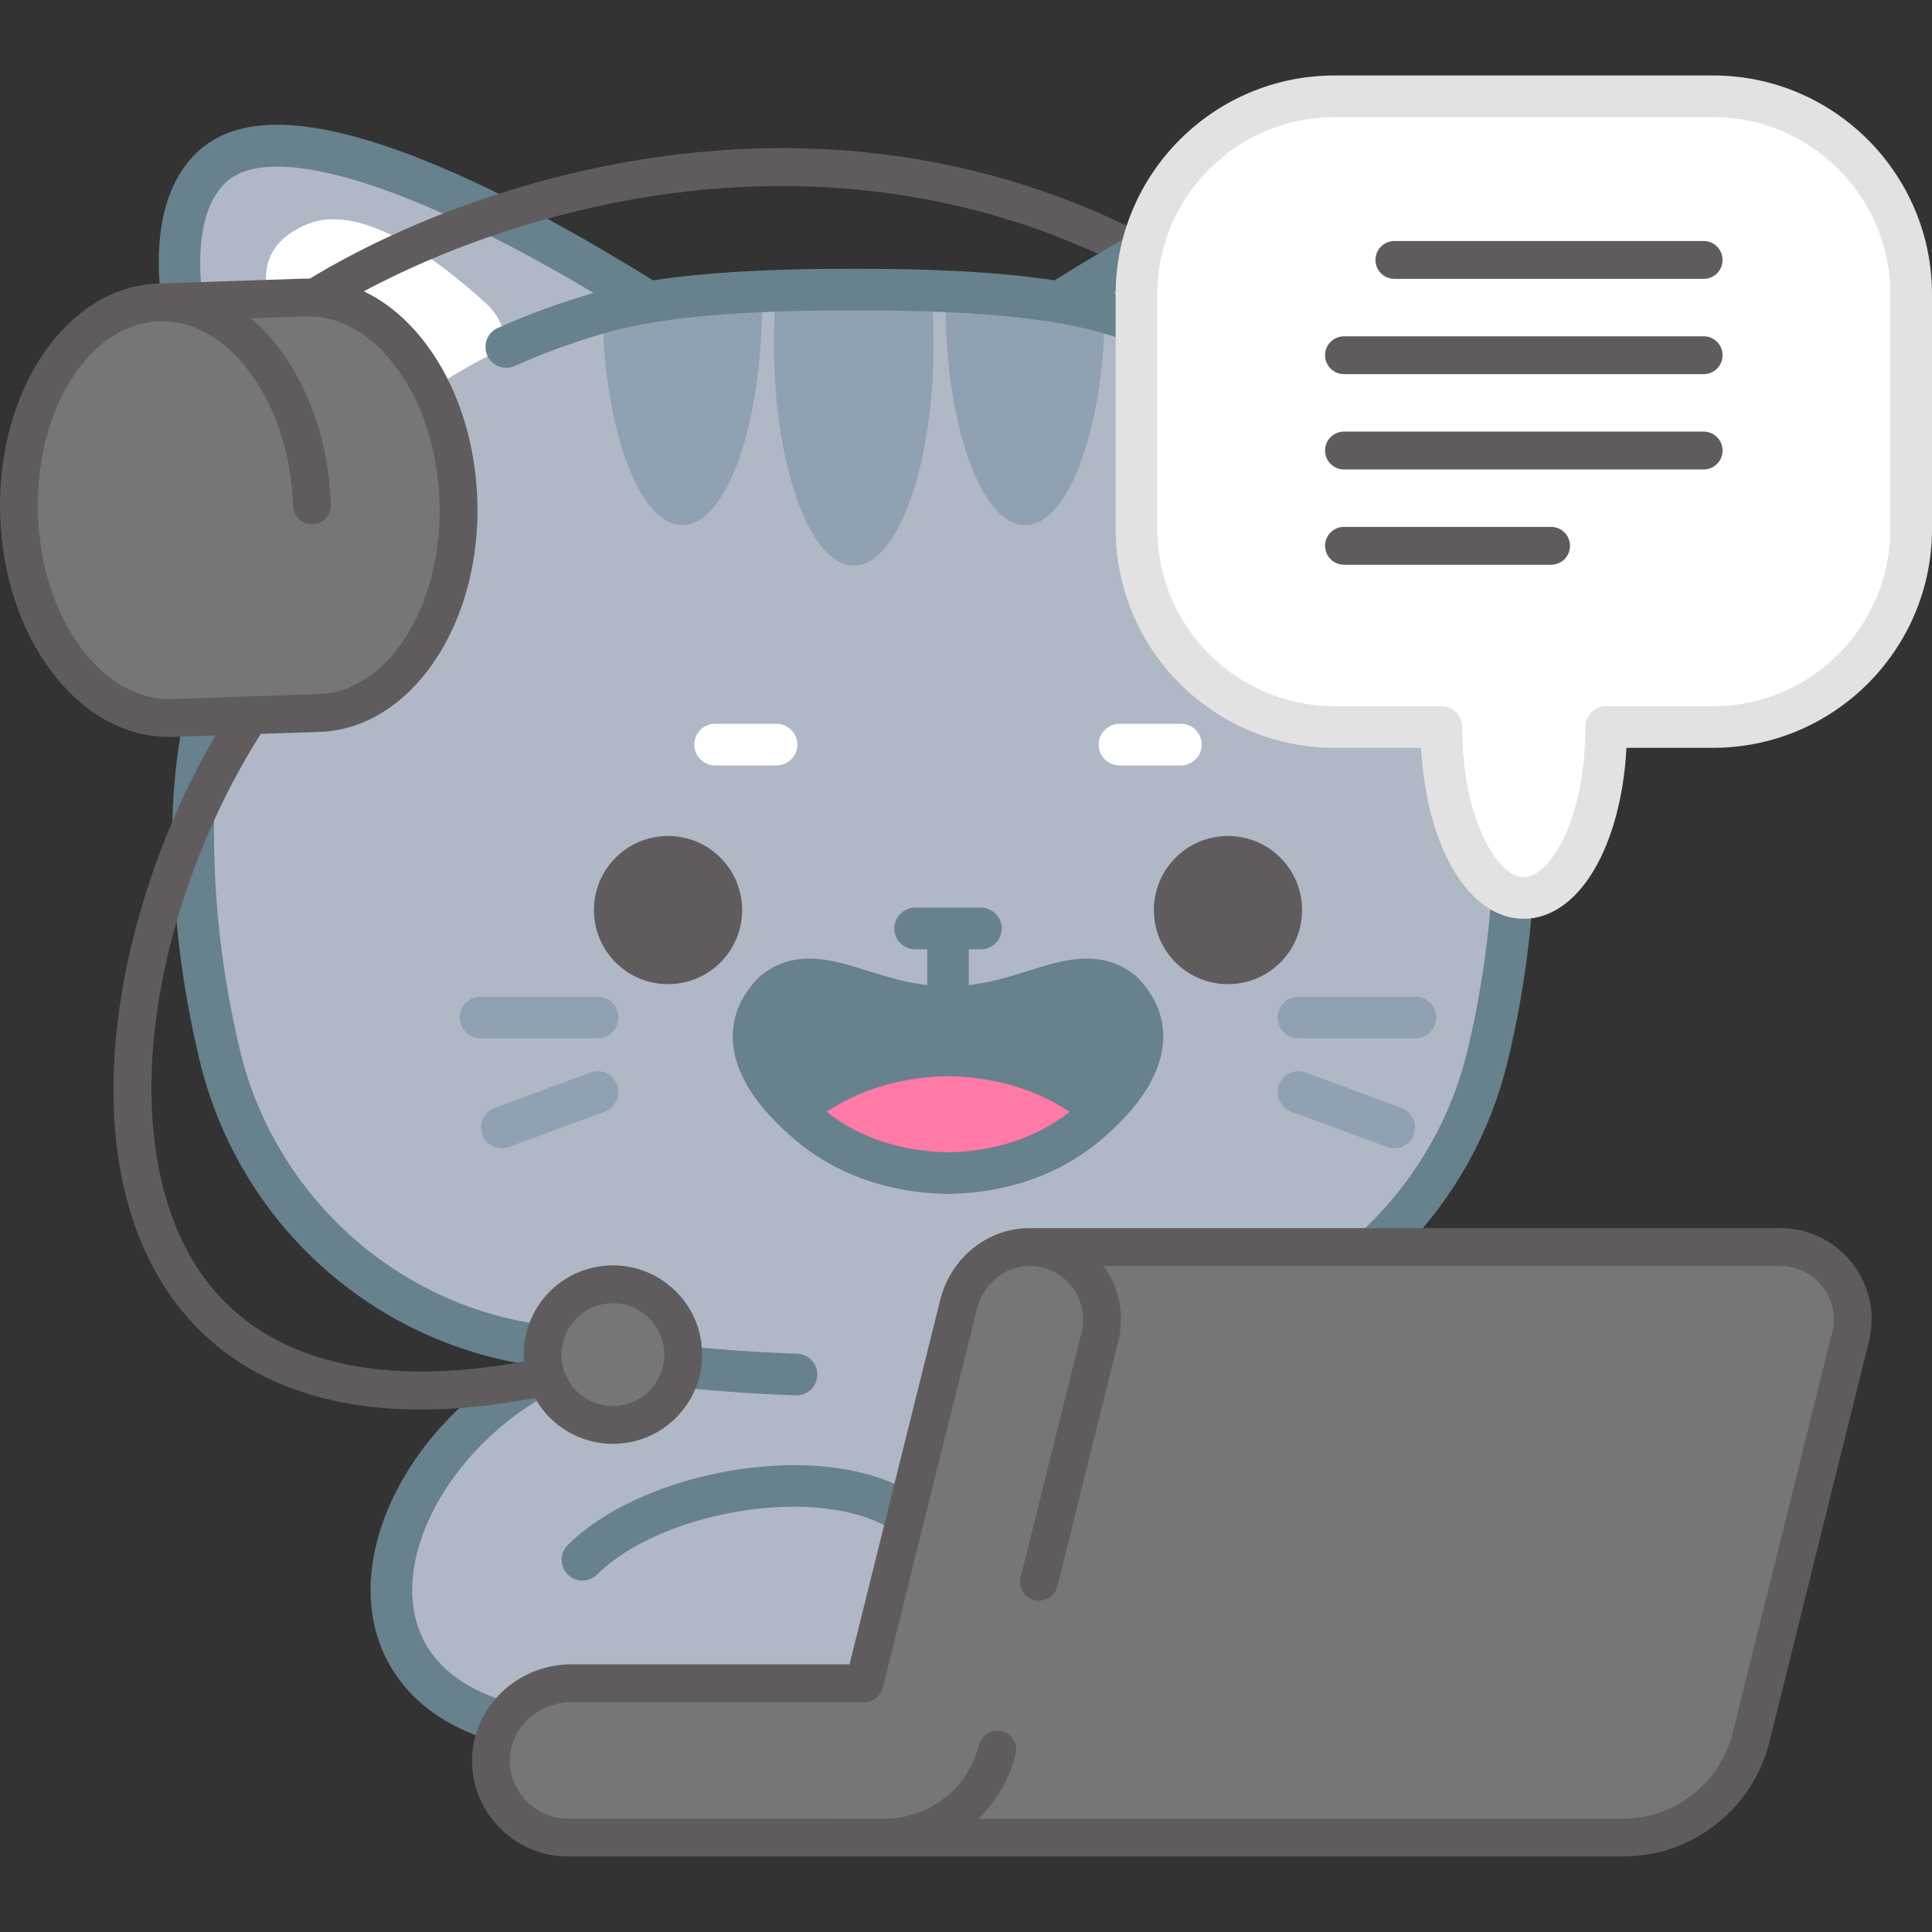 <?xml version="1.0" encoding="iso-8859-1"?>
<!-- Generator: Adobe Illustrator 28.0.0, SVG Export Plug-In . SVG Version: 6.00 Build 0)  -->
<svg xmlns="http://www.w3.org/2000/svg" xmlns:xlink="http://www.w3.org/1999/xlink" version="1.1" id="Capa_1" x="0px" y="0px" viewBox="0 0 512 512" style="enable-background:new 0 0 512 512;" xml:space="preserve">
<rect x="0" y="0" width="512" height="512" fill="#333333" stroke="none"/>
<g>
	<g>
		<path style="fill:#605C5D;" d="M323.775,85.33c-0.985,0-1.981-0.29-2.853-0.894c-51.15-35.471-104.426-37.831-140.107-33.565    c-2.769,0.33-5.246-1.635-5.575-4.384c-0.328-2.75,1.635-5.246,4.384-5.575c53.643-6.411,104.481,5.787,147.014,35.282    c2.275,1.578,2.841,4.703,1.263,6.978C326.926,84.577,325.364,85.33,323.775,85.33z"/>
		<path style="fill:#B0B8C5;" d="M396.813,44.697c-20.788-20.787-87.011,17.025-116.177,35.357    c-14.436-2.401-33.057-3.386-54.381-3.29c-21.328-0.096-39.95,0.89-54.387,3.291c-29.177-18.346-95.395-56.132-116.17-35.357    c-20.632,20.633,2.925,77.276,15.023,102.515c-14.308,24.166-19.532,50.631-19.532,73.421c0,19.707,2.348,39.389,7.068,59.072    c9.217,38.415,39.589,67.913,78.304,75.756c6.468,1.308,12.937,2.465,19.406,3.49l-17.102,7.887    c-42.559,26.503-53.441,85.282,6.897,91.936c60.339,6.654,113.234-17.63,103.422-45.968c-3.393-9.801,2.943-29.287,11.736-49.638    c18.343-1.433,36.685-3.999,55.028-7.708c38.715-7.843,69.087-37.341,78.304-75.756c4.721-19.682,7.069-39.365,7.069-59.072    c0-22.785-5.221-49.243-19.521-73.403C393.868,122.015,417.453,65.337,396.813,44.697z"/>
		<g>
			<path style="fill:#90A1B4;" d="M247.423,90.829c0,32.62-9.491,59.046-21.156,59.046c-11.689,0-21.181-26.426-21.181-59.046     c0-4.471,0.175-8.817,0.524-12.988c13.762-0.624,27.525-0.624,41.288,0.024C247.249,82.037,247.423,86.383,247.423,90.829z"/>
			<g>
				<path style="fill:#90A1B4;" d="M201.965,80.114c0,32.595-9.467,59.046-21.156,59.046c-11.24,0-20.481-24.603-21.131-55.575      c7.268-1.898,14.786-3.247,22.48-4.021c6.594-0.649,13.188-1.174,19.782-1.524C201.965,78.74,201.965,79.414,201.965,80.114z"/>
				<path style="fill:#90A1B4;" d="M292.832,83.311c-0.6,31.096-9.841,55.849-21.131,55.849c-11.689,0-21.156-26.451-21.156-59.046      c0-0.7,0-1.374,0.025-2.073c7.568,0.399,15.161,1.024,22.73,1.823C279.969,80.563,286.488,81.737,292.832,83.311z"/>
			</g>
		</g>
		<path style="fill:#FFFFFF;" d="M80.033,94.877c0,0-3.372,7.643-3.922,16.21c-0.525,7.918,4.246,13.962,10.49,16.485    c13.113-14.911,29.299-27.1,47.582-35.568c-0.175-4.296-1.973-8.517-5.47-11.689c-14.037-12.763-33.445-26.526-47.182-20.931    C57.603,69.15,80.033,94.877,80.033,94.877z"/>
		<path style="fill:#67818D;" d="M400.704,40.79c-10.872-10.873-30.792-10.286-60.891,1.787    c-21.918,8.792-44.611,21.883-60.362,31.716c-13.849-2.113-31.652-3.135-53.171-3.047c-21.581-0.091-39.39,0.934-53.237,3.048    c-15.775-9.84-38.491-22.939-60.373-31.718c-30.095-12.073-50.011-12.66-60.882-1.787c-21.829,21.828-2.072,74.728,12.694,106.143    c-15.895,28.162-18.809,56.671-18.809,73.7c0,20.071,2.429,40.378,7.22,60.359c4.772,19.886,15.014,37.874,29.617,52.018    c14.631,14.17,32.943,23.803,52.959,27.858c0.891,0.18,1.785,0.338,2.676,0.513c-0.757,0.099-1.506,0.346-2.195,0.775    c-26.559,16.54-42,45.417-36.714,68.666c2.471,10.869,11.723,29.664,45.923,33.436c6.82,0.752,13.629,1.115,20.337,1.115    c36.528-0.001,69.901-10.765,83.693-28.042c6.537-8.189,8.338-17.294,5.21-26.329c-3.622-10.459-12.955-17.693-26.991-20.921    c-25.378-5.835-60.618,3.039-76.957,19.381c-2.155,2.154-2.155,5.646,0,7.801c2.153,2.153,5.646,2.154,7.801-0.001    c13.755-13.757,44.916-21.435,66.684-16.43c7.072,1.626,16.115,5.337,19.038,13.78c1.88,5.429,0.766,10.609-3.406,15.836    c-15.835,19.838-60.35,26.575-94.199,22.844c-20.312-2.24-33.23-11.089-36.373-24.916c-4.209-18.507,9.457-42.95,31.787-56.855    c2.586-1.61,3.377-5.013,1.767-7.599c-0.52-0.833-1.236-1.458-2.04-1.898c23.062,4.348,46.371,6.97,69.385,7.757    c0.064,0.002,0.127,0.003,0.191,0.003c2.96,0,5.408-2.348,5.51-5.328c0.104-3.044-2.28-5.597-5.325-5.701    c-24.416-0.834-49.184-3.762-73.612-8.7c-36.298-7.354-65.359-35.473-74.035-71.636c-4.59-19.139-6.917-38.58-6.917-57.786    c0-21.285,4.866-61.907,37.456-94.829c2.143-2.165,2.125-5.658-0.04-7.801c-2.166-2.143-5.657-2.126-7.801,0.04    c-5.686,5.743-10.584,11.699-14.818,17.743C52.21,92.734,47.703,60.476,59.588,48.591c11.466-11.467,48.419-0.333,97.751,29.051    c-8.925,2.58-17.478,5.694-25.429,9.27c-2.779,1.25-4.018,4.516-2.768,7.294c1.249,2.779,4.517,4.016,7.293,2.767    c7.708-3.467,16.031-6.481,24.737-8.959c13.866-3.936,35.766-5.872,65.108-5.735c29.295-0.143,51.19,1.798,65.055,5.734    c8.711,2.479,17.034,5.494,24.738,8.96c0.735,0.331,1.504,0.487,2.261,0.487c2.104,0,4.114-1.211,5.033-3.255    c1.25-2.778,0.011-6.044-2.767-7.293c-7.952-3.578-16.511-6.693-25.447-9.276c49.315-29.397,86.268-40.528,97.751-29.046    c11.866,11.866,7.365,44.123-11.897,87.193c-4.233-6.044-9.131-11.998-14.816-17.741c-2.145-2.166-5.636-2.183-7.801-0.04    c-2.165,2.143-2.183,5.636-0.04,7.801c32.59,32.921,37.456,73.544,37.456,94.829c0,19.209-2.327,38.65-6.917,57.785    c-8.676,36.165-37.737,64.283-74.034,71.637c-2.986,0.605-4.916,3.516-4.311,6.501c0.53,2.617,2.831,4.422,5.401,4.422    c0.363,0,0.732-0.036,1.101-0.111c20.014-4.055,38.325-13.688,52.956-27.858c14.604-14.144,24.845-32.131,29.617-52.018    c4.791-19.977,7.22-40.284,7.22-60.359c0-17.028-2.914-45.536-18.807-73.696C402.772,115.511,422.504,62.589,400.704,40.79z"/>
		<g>
			
				<ellipse transform="matrix(0.683 -0.731 0.731 0.683 -210.742 232.493)" style="fill:#777677;" cx="162.423" cy="358.987" rx="18.635" ry="18.635"/>
		</g>
		<g>
			<path style="fill:#605C5D;" d="M345.065,241.181c0-10.846-8.793-19.639-19.638-19.639c-10.846,0-19.639,8.792-19.639,19.639     c0,10.846,8.793,19.638,19.639,19.638C336.272,260.82,345.065,252.027,345.065,241.181z"/>
			<path style="fill:#605C5D;" d="M196.677,241.181c0-10.846-8.793-19.639-19.639-19.639c-10.846,0-19.639,8.792-19.639,19.639     c0,10.846,8.793,19.638,19.639,19.638C187.885,260.82,196.677,252.027,196.677,241.181z"/>
		</g>
		<g>
			<g>
				<path style="fill:#90A1B4;" d="M375.12,275.165h-31.03c-3.046,0-5.516-2.47-5.516-5.516c0-3.046,2.47-5.516,5.516-5.516h31.03      c3.046,0,5.516,2.47,5.516,5.516C380.637,272.695,378.166,275.165,375.12,275.165z"/>
				<path style="fill:#90A1B4;" d="M369.477,304.317c-0.636,0-1.283-0.112-1.915-0.346l-25.388-9.404      c-2.857-1.058-4.315-4.231-3.257-7.088c1.058-2.856,4.229-4.316,7.088-3.257l25.388,9.404c2.857,1.058,4.315,4.231,3.257,7.088      C373.827,302.94,371.719,304.317,369.477,304.317z"/>
			</g>
			<g>
				<path style="fill:#90A1B4;" d="M158.376,275.165h-31.03c-3.046,0-5.516-2.47-5.516-5.516c0-3.046,2.47-5.516,5.516-5.516h31.03      c3.046,0,5.516,2.47,5.516,5.516C163.892,272.695,161.422,275.165,158.376,275.165z"/>
				<path style="fill:#90A1B4;" d="M132.988,304.317c-2.242,0-4.35-1.377-5.173-3.602c-1.059-2.857,0.4-6.03,3.257-7.088      l25.389-9.404c2.859-1.06,6.03,0.401,7.088,3.257c1.059,2.857-0.4,6.03-3.257,7.088l-25.389,9.404      C134.271,304.205,133.623,304.317,132.988,304.317z"/>
			</g>
		</g>
		<g>
			<path style="fill:#FFFFFF;" d="M312.949,202.843H296.67c-3.046,0-5.516-2.47-5.516-5.516c0-3.047,2.47-5.516,5.516-5.516h16.279     c3.046,0,5.516,2.47,5.516,5.516C318.465,200.374,315.995,202.843,312.949,202.843z"/>
			<path style="fill:#FFFFFF;" d="M205.795,202.843h-16.278c-3.046,0-5.516-2.47-5.516-5.516c0-3.047,2.47-5.516,5.516-5.516h16.278     c3.046,0,5.516,2.47,5.516,5.516C211.311,200.374,208.841,202.843,205.795,202.843z"/>
		</g>
		<g>
			<path style="fill:#67818D;" d="M287.997,298.059c-8.481,7.125-20.715,12.547-36.739,12.826     c-16.023-0.278-28.258-5.666-36.739-12.826c-14.946-12.582-18.143-30.586-9.35-35.314c11.818-9.245,25.199,4.449,46.088,4.067     c20.855,0.382,34.236-13.312,46.088-4.067C306.106,267.473,302.908,285.442,287.997,298.059z"/>
			<path style="fill:#FF7AA7;" d="M287.997,298.059c-8.481,7.125-20.715,12.547-36.739,12.826     c-16.023-0.278-28.258-5.666-36.739-12.826c8.481-7.195,20.715-12.582,36.739-12.861     C267.282,285.477,279.516,290.9,287.997,298.059z"/>
			<path style="fill:#67818D;" d="M301.249,258.845c-0.161-0.16-0.33-0.31-0.508-0.45c-9.129-7.122-18.855-4.064-28.261-1.107     c-4.969,1.562-10.063,3.166-15.731,3.764v-9.476h3.198c3.046,0,5.516-2.47,5.516-5.516c0-3.047-2.47-5.516-5.516-5.516h-17.429     c-3.046,0-5.516,2.47-5.516,5.516c0,3.047,2.47,5.516,5.516,5.516h3.199v9.467c-5.655-0.606-10.756-2.2-15.718-3.759     c-9.401-2.954-19.12-6.009-28.227,1.116c-0.176,0.138-0.344,0.286-0.502,0.445c-4.954,4.955-7.332,10.598-7.068,16.775     c0.37,8.636,6.011,17.604,16.76,26.654c7.408,6.254,20.397,13.782,40.201,14.125c0.032,0.001,0.064,0.001,0.096,0.001     c0.032,0,0.064,0,0.096-0.001c19.739-0.343,32.751-7.866,40.192-14.117c0.005-0.004,0.01-0.008,0.015-0.013     c10.723-9.073,16.343-18.068,16.703-26.732C308.517,269.461,306.091,263.688,301.249,258.845z M284.445,293.839     c-6.063,5.093-16.739,11.22-33.187,11.529c-16.505-0.309-27.152-6.435-33.186-11.528c-8.176-6.883-12.619-13.347-12.848-18.691     c-0.125-2.912,1.054-5.615,3.603-8.254c4.269-3.153,8.871-1.91,17.864,0.915c6.633,2.085,14.921,4.703,24.567,4.52     c9.667,0.167,17.905-2.433,24.531-4.516c9.002-2.829,13.611-4.076,17.904-0.917c2.507,2.6,3.669,5.28,3.548,8.182     C297.018,280.455,292.593,286.941,284.445,293.839z"/>
		</g>
		<g>
			<path style="fill:#777677;" d="M121.488,132.606c1.024,30.401-15.522,55.619-36.955,56.341c-7.07,0.238-31.74,1.07-38.81,1.308     c-21.433,0.722-39.64-23.325-40.665-53.725C4.035,106.13,20.58,80.874,42.013,80.152c7.07-0.238,31.74-1.07,38.81-1.308     C102.256,78.121,120.464,102.206,121.488,132.606z"/>
			<path style="fill:#605C5D;" d="M186.059,358.19c-0.213-6.314-2.872-12.167-7.486-16.48c-4.615-4.313-10.64-6.569-16.946-6.359     c-6.314,0.213-12.167,2.871-16.481,7.486c-4.313,4.614-6.572,10.633-6.36,16.946c0.012,0.35,0.034,0.697,0.061,1.043     c-40.567,7.411-70.21-0.788-85.895-23.851c-11.206-16.477-15.252-40.775-11.395-68.417c3.515-25.193,13.53-52.029,27.563-74.073     l15.58-0.525c24.163-0.814,42.914-28.413,41.798-61.522c-0.53-15.729-5.393-30.434-13.691-41.408     c-4.755-6.287-10.333-10.952-16.375-13.833c25.064-13.393,55.078-22.823,84.381-26.326c2.749-0.329,4.712-2.825,4.384-5.574     c-0.328-2.749-2.805-4.711-5.575-4.384c-34.33,4.104-69.621,16.057-97.514,32.919c-0.485-0.005-0.969-0.016-1.456,0.001     L41.845,75.14C17.681,75.954-1.069,103.57,0.047,136.699c0.53,15.727,5.393,30.427,13.693,41.391     c8.42,11.123,19.399,17.195,31.024,17.195c0.375,0,0.751-0.006,1.127-0.019l11.221-0.378     C30.968,239.578,18.218,303.733,44.66,342.615c10.29,15.13,29.894,30.927,66.875,30.927c9.005,0,19.05-0.946,30.231-3.057     c4.061,7.268,11.83,12.152,20.646,12.152c0.268,0,0.538-0.005,0.807-0.014c6.314-0.212,12.167-2.872,16.481-7.487     C184.013,370.522,186.272,364.504,186.059,358.19z M45.555,185.244c-8.721,0.277-17.151-4.398-23.819-13.206     c-7.061-9.329-11.204-21.999-11.665-35.676c-0.931-27.602,13.475-50.57,32.112-51.198c8.701-0.276,17.146,4.404,23.817,13.223     c7.063,9.339,11.206,22.016,11.667,35.697c0.091,2.71,2.317,4.846,5.009,4.846c0.057,0,0.115-0.001,0.171-0.003     c2.769-0.093,4.936-2.413,4.843-5.181c-0.53-15.729-5.393-30.434-13.691-41.408c-2.312-3.057-4.821-5.72-7.479-7.994     l14.471-0.488c0.257-0.008,0.511-0.013,0.767-0.013c8.418,0,16.578,4.676,23.051,13.236c7.064,9.339,11.207,22.016,11.668,35.696     c0.929,27.582-13.476,50.532-32.113,51.16L45.555,185.244z M162.882,372.6c-7.536,0.251-13.818-5.648-14.072-13.154     c-0.122-3.637,1.178-7.103,3.662-9.761c2.485-2.657,5.855-4.188,9.492-4.31c0.157-0.005,0.311-0.008,0.465-0.008     c7.3,0,13.358,5.811,13.606,13.161C176.288,366.034,170.387,372.347,162.882,372.6z"/>
		</g>
	</g>
	<g>
		<path style="fill:#777677;" d="M150.56,446.076h78.498l25.135-101.025c2.13-8.562,9.818-14.572,18.64-14.572l0,0h198.942    c12.486,0,21.653,11.726,18.641,23.843l-26.377,106.093c-3.881,15.611-17.899,26.571-33.986,26.571H258.491h0H218.88l0.003-0.011    H150.56c-11.294,0-20.449-9.156-20.449-20.45C130.111,455.232,139.266,446.076,150.56,446.076z"/>
		<path style="fill:#605C5D;" d="M490.858,334.767c-4.623-5.912-11.578-9.303-19.082-9.303H272.833c-0.039,0-0.074,0.01-0.113,0.011    c-0.274,0.001-0.548-0.003-0.823,0.007c-10.698,0.399-20.044,8.209-22.728,18.99l-24.03,96.588h-73.722    c-14.098,0-25.901,11.074-26.31,24.685c-0.209,6.953,2.341,13.528,7.177,18.512c4.838,4.985,11.329,7.732,18.275,7.732h67.991    c0.11,0.007,0.219,0.011,0.329,0.011h15.573h195.6c18.429,0,34.406-12.491,38.853-30.376l26.377-106.093    C497.093,348.248,495.48,340.68,490.858,334.767z M485.549,353.112l-26.377,106.093c-3.333,13.405-15.307,22.766-29.12,22.766    H259.299c4.701-4.54,8.19-10.394,9.859-17.103c0.668-2.689-0.969-5.408-3.656-6.077c-2.69-0.667-5.409,0.969-6.077,3.656    c-2.858,11.496-13.127,19.524-24.972,19.524l-83.893-0.011c-4.211,0-8.145-1.665-11.077-4.688    c-2.931-3.021-4.477-7.007-4.35-11.225c0.247-8.248,7.552-14.957,16.284-14.957h77.642c2.304,0,4.311-1.569,4.867-3.804    l24.977-100.392c1.611-6.472,7.109-11.156,13.369-11.39c4.516-0.158,8.738,1.738,11.576,5.23    c2.841,3.497,3.847,8.008,2.761,12.377l-16.126,64.862c-0.668,2.688,0.969,5.407,3.657,6.076c2.689,0.669,5.408-0.969,6.076-3.657    l16.126-64.862c1.743-7.013,0.326-14.239-3.88-20.037h179.315c4.397,0,8.472,1.986,11.181,5.451    C485.665,344.41,486.61,348.844,485.549,353.112z"/>
	</g>
	<path style="fill:#FFFFFF;" d="M506.484,140.171V78.009c0-28.991-23.502-52.494-52.494-52.494H353.664   c-28.991,0-52.494,23.502-52.494,52.494v62.162c0,28.991,23.502,52.494,52.494,52.494h28.308c0,25.027,9.766,45.309,21.83,45.309   c12.064,0,21.855-20.281,21.855-45.309h28.333C482.982,192.665,506.484,169.162,506.484,140.171z"/>
	<path style="fill:#E2E2E2;" d="M403.802,243.49c-14.585,0-25.814-19.12-27.202-45.309h-22.936c-31.986,0-58.01-26.023-58.01-58.01   V78.009c0-31.987,26.023-58.01,58.01-58.01H453.99c31.986,0,58.01,26.023,58.01,58.01v62.162c0,31.987-26.023,58.01-58.01,58.01   h-22.962C429.638,224.369,418.4,243.49,403.802,243.49z M353.664,31.032c-25.903,0-46.978,21.074-46.978,46.978v62.162   c0,25.904,21.075,46.978,46.978,46.978h28.308c3.046,0,5.516,2.47,5.516,5.516c0,24.654,9.503,39.793,16.314,39.793   c6.823,0,16.339-15.139,16.339-39.793c0-3.047,2.47-5.516,5.516-5.516h28.333c25.903,0,46.978-21.074,46.978-46.978V78.009   c0-25.904-21.074-46.978-46.978-46.978H353.664z"/>
	<g>
		<path style="fill:#605C5D;" d="M451.486,73.902h-81.962c-2.77,0-5.015-2.245-5.015-5.015c0-2.769,2.245-5.015,5.015-5.015h81.962    c2.77,0,5.015,2.245,5.015,5.015C456.5,71.657,454.256,73.902,451.486,73.902z"/>
		<path style="fill:#605C5D;" d="M451.486,99.155h-95.317c-2.77,0-5.015-2.245-5.015-5.015c0-2.769,2.245-5.015,5.015-5.015h95.317    c2.77,0,5.015,2.245,5.015,5.015C456.5,96.91,454.256,99.155,451.486,99.155z"/>
		<path style="fill:#605C5D;" d="M451.486,124.409h-95.317c-2.77,0-5.015-2.245-5.015-5.015c0-2.769,2.245-5.015,5.015-5.015h95.317    c2.77,0,5.015,2.245,5.015,5.015C456.5,122.163,454.256,124.409,451.486,124.409z"/>
		<path style="fill:#605C5D;" d="M411.056,149.662h-54.887c-2.77,0-5.015-2.245-5.015-5.015c0-2.769,2.245-5.015,5.015-5.015h54.887    c2.77,0,5.015,2.245,5.015,5.015C416.07,147.416,413.826,149.662,411.056,149.662z"/>
	</g>
</g>
<g>
</g>
<g>
</g>
<g>
</g>
<g>
</g>
<g>
</g>
<g>
</g>
<g>
</g>
<g>
</g>
<g>
</g>
<g>
</g>
<g>
</g>
<g>
</g>
<g>
</g>
<g>
</g>
<g>
</g>
</svg>
